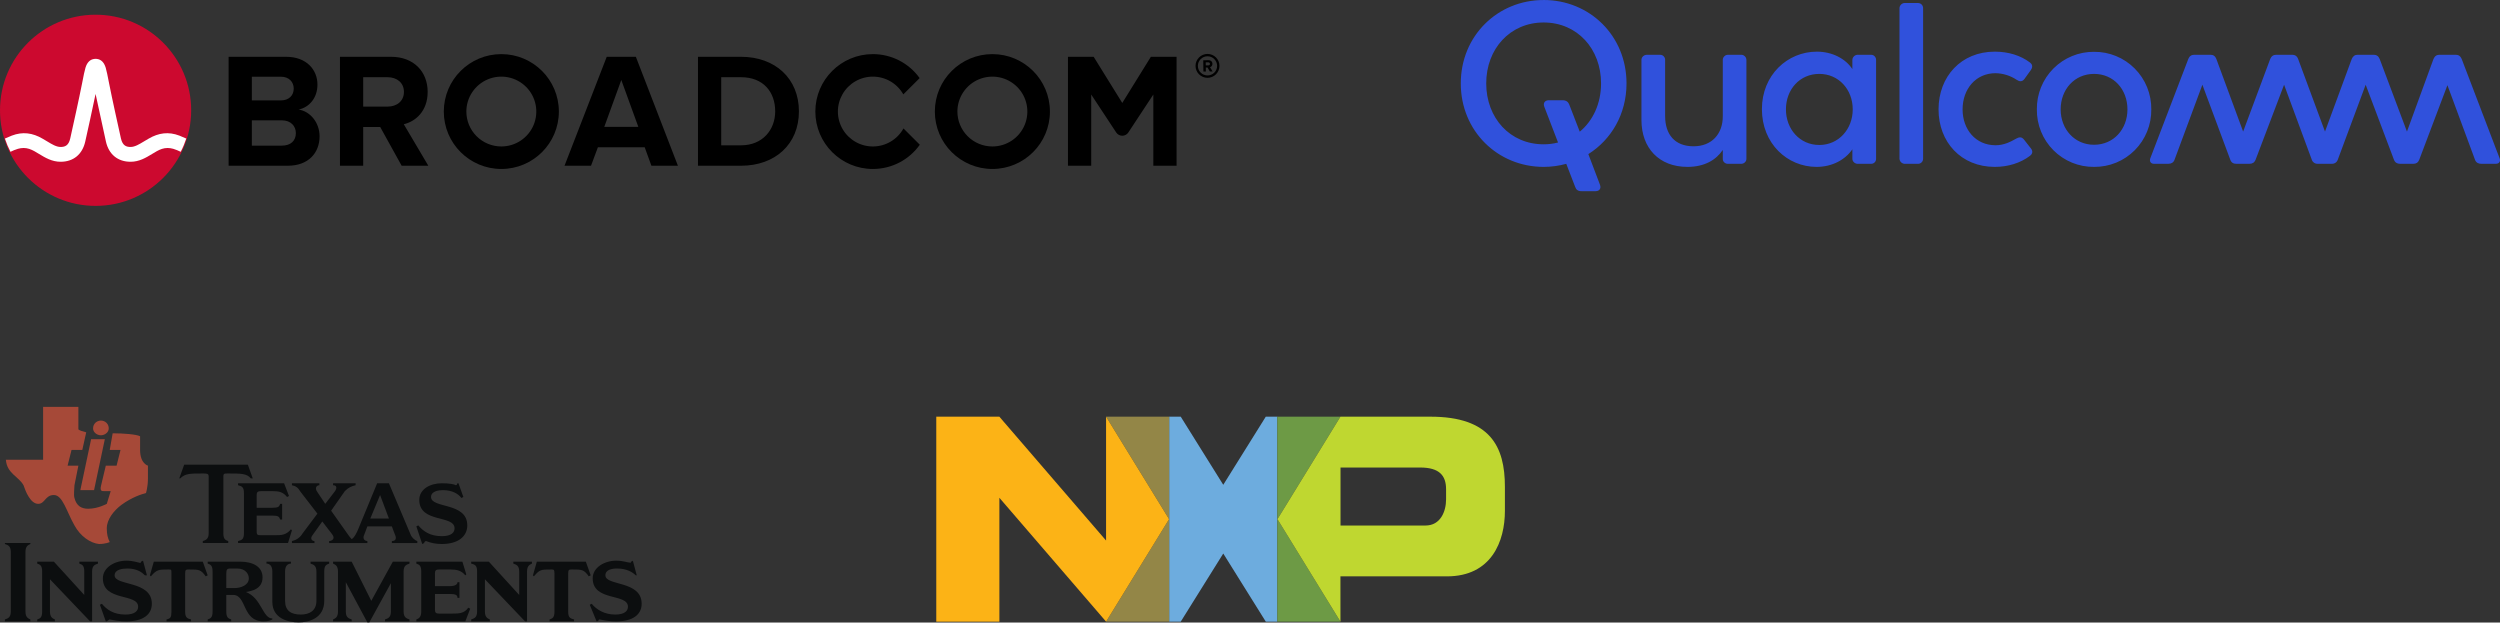 <svg width="510" height="127" viewBox="0 0 510 127" fill="none" xmlns="http://www.w3.org/2000/svg">
<rect x="0" y="0" width="510" height="127" fill="#333333" stroke="none"/>
<path d="M246.331 15.391C245.251 15.391 244.366 14.517 244.366 13.439C244.366 12.362 245.251 11.478 246.331 11.478C247.409 11.478 248.295 12.362 248.295 13.439C248.295 14.517 247.409 15.391 246.331 15.391ZM246.331 11C244.986 11 243.887 12.098 243.887 13.439C243.887 14.781 244.986 15.878 246.331 15.878C247.674 15.878 248.774 14.781 248.774 13.439C248.774 12.098 247.674 11 246.331 11Z" fill="black"/>
<path d="M246.493 13.337L245.974 13.347L245.964 12.717H246.483C246.677 12.707 246.829 12.829 246.829 13.022C246.84 13.215 246.687 13.337 246.493 13.337ZM247.338 13.012C247.328 12.585 247.033 12.28 246.555 12.28L245.465 12.3L245.495 14.597H245.995L245.984 13.774H246.341L246.809 14.587L247.369 14.577L246.84 13.703C247.084 13.642 247.338 13.418 247.338 13.012ZM57.484 29.71H51.376V15.65H57.317C58.919 15.65 59.92 16.683 59.92 18.082C59.92 19.482 58.919 20.481 57.317 20.481H50.526V24.546H57.484C59.353 24.546 60.355 25.745 60.355 27.144C60.355 28.744 59.286 29.71 57.484 29.71ZM60.921 22.347C63.024 21.914 64.76 20.048 64.76 17.25C64.76 14.284 62.592 11.586 58.351 11.586H46.637V33.808H58.719C62.957 33.808 65.194 31.142 65.194 27.812C65.194 25.012 63.291 22.714 60.921 22.347ZM79.067 21.747H73.943V25.912H77.565L81.937 33.809H87.377L82.371 25.345C84.773 24.779 87.243 22.68 87.243 18.749L79.067 21.747ZM87.243 18.749C87.243 14.618 84.407 11.586 79.767 11.586H69.354V33.808H74.093V15.751H79.067C80.97 15.751 82.404 16.883 82.404 18.749C82.404 20.615 80.969 21.747 79.067 21.747L87.243 18.749ZM123.274 25.879L126.745 16.317L130.217 25.879H123.274ZM123.774 11.586L115.163 33.808H120.569L121.971 30.044H131.518L132.886 33.808H138.293L129.715 11.587L123.774 11.586ZM151.166 29.644H147.127V15.751H151.165C155.739 15.751 158.141 18.783 158.141 22.715C158.141 26.479 155.571 29.644 151.166 29.644ZM151.166 11.587H142.387V33.809H151.165C158.141 33.809 162.98 29.411 162.98 22.715C162.98 16.018 158.141 11.586 151.166 11.586V11.587ZM234.781 11.582L228.943 21.003L223.105 11.582H217.866V33.809H222.606V19.281L227.709 27.027C227.844 27.231 228.027 27.398 228.242 27.514C228.458 27.63 228.698 27.691 228.943 27.691C229.188 27.691 229.429 27.63 229.644 27.514C229.86 27.398 230.043 27.231 230.177 27.027L235.28 19.281V33.807H240.022V11.582H234.781Z" fill="black"/>
<path d="M102.272 29.878C100.38 29.878 98.565 29.127 97.227 27.792C95.889 26.456 95.137 24.644 95.137 22.755C95.137 21.347 95.555 19.97 96.34 18.798C97.124 17.627 98.238 16.714 99.542 16.175C100.845 15.636 102.28 15.495 103.664 15.77C105.048 16.044 106.319 16.723 107.317 17.719C108.315 18.715 108.995 19.984 109.27 21.366C109.545 22.747 109.404 24.18 108.864 25.481C108.324 26.782 107.409 27.895 106.236 28.677C105.063 29.46 103.683 29.878 102.272 29.878ZM102.272 11.039C95.79 11.039 90.535 16.284 90.535 22.755C90.535 29.225 95.79 34.47 102.272 34.47C108.753 34.47 114.008 29.226 114.008 22.755C114.008 16.284 108.753 11.039 102.272 11.039Z" fill="black"/>
<path d="M202.445 29.878C200.553 29.878 198.739 29.127 197.401 27.792C196.063 26.456 195.31 24.644 195.31 22.755C195.31 21.347 195.729 19.97 196.513 18.798C197.297 17.627 198.411 16.714 199.715 16.175C201.019 15.636 202.453 15.495 203.838 15.77C205.222 16.044 206.493 16.723 207.49 17.719C208.489 18.715 209.168 19.984 209.443 21.366C209.718 22.747 209.578 24.18 209.037 25.481C208.497 26.782 207.583 27.895 206.41 28.677C205.237 29.46 203.857 29.878 202.445 29.878ZM202.445 11.039C195.964 11.039 190.708 16.284 190.708 22.755C190.708 29.225 195.964 34.47 202.445 34.47C208.927 34.47 214.183 29.226 214.183 22.755C214.183 16.284 208.927 11.039 202.445 11.039Z" fill="black"/>
<path d="M184.311 26.202C183.702 27.301 182.813 28.22 181.734 28.866C180.654 29.512 179.422 29.861 178.164 29.879C176.906 29.896 175.666 29.582 174.568 28.966C173.472 28.351 172.556 27.457 171.918 26.375C171.279 25.292 170.937 24.061 170.929 22.805C170.92 21.549 171.245 20.312 171.869 19.222C172.494 18.131 173.395 17.225 174.484 16.594C175.572 15.964 176.809 15.632 178.067 15.633C179.331 15.633 180.572 15.968 181.664 16.605C182.755 17.242 183.657 18.157 184.278 19.256L187.606 15.933C186.522 14.418 185.09 13.184 183.43 12.332C181.772 11.481 179.932 11.038 178.067 11.039C171.584 11.039 166.331 16.283 166.331 22.755C166.331 29.225 171.584 34.471 178.067 34.471C182.021 34.471 185.516 32.518 187.642 29.527L184.311 26.202Z" fill="black"/>
<path d="M19.5 42C30.27 42 39 33.27 39 22.5C39 11.73 30.27 3 19.5 3C8.73 3 0 11.73 0 22.5C0 33.27 8.73 42 19.5 42Z" fill="#CC092F"/>
<path d="M36.599 27.667C34.38 26.814 32.347 27.1 30.312 28.291C30.312 28.291 29.568 28.729 29.346 28.862C28.397 29.436 27.502 29.98 26.641 29.98C25.82 29.98 25.012 29.768 24.67 28.236C24.137 25.847 22.837 19.976 22.269 17.068C21.935 15.359 21.752 14.438 21.564 13.812C21.229 12.712 20.616 12.114 19.747 12.018C19.747 12.018 19.61 12 19.499 12C19.389 12 19.239 12.021 19.239 12.021C18.378 12.12 17.77 12.718 17.438 13.812C17.247 14.438 17.065 15.359 16.732 17.068C16.163 19.976 14.863 25.847 14.33 28.236C13.988 29.769 13.18 29.98 12.359 29.98C11.498 29.98 10.603 29.436 9.654 28.862C9.333 28.67 9.011 28.48 8.688 28.291C6.652 27.1 4.619 26.815 2.401 27.668C1.923 27.853 1.449 28.058 1 28.267C1.307 29.195 1.69 30.11 2.136 30.969C2.627 30.736 3.142 30.505 3.668 30.355C4.426 30.139 5.203 30.128 5.956 30.371C6.687 30.607 7.339 31.026 7.988 31.42C9.21 32.16 10.596 33 12.359 33C14.972 33 16.805 31.496 17.391 28.874C17.845 26.84 18.852 22.301 19.498 19.17C19.498 19.17 21.155 26.84 21.608 28.873C22.194 31.496 24.028 33 26.641 33C28.404 33 29.79 32.16 31.012 31.419C31.661 31.027 32.313 30.607 33.044 30.371C33.797 30.129 34.574 30.14 35.332 30.355C35.858 30.505 36.372 30.735 36.864 30.969C37.312 30.11 37.693 29.195 38 28.266C37.54 28.051 37.073 27.851 36.599 27.667Z" fill="white"/>
<path d="M260.572 85.001H258.22L249.545 98.9L240.868 85.001H238.509V126.817H240.868L249.545 112.918L258.22 126.817H260.597L260.572 126.781V85.001Z" fill="#6DACDE"/>
<path d="M238.508 85.001H225.643L238.492 105.909L225.643 126.817H238.509V85.001H238.508Z" fill="#938647"/>
<path d="M273.447 85.001H260.573V126.781L260.598 126.817L273.445 126.814L260.597 105.908L273.447 85V85.001Z" fill="#6D9A45"/>
<path d="M291.792 85.001H273.449L260.6 105.909L273.449 126.815H273.454L273.449 117.578H295.159C304.272 117.578 307.001 110.433 307.001 104.208V99.294C307.001 91.112 304.039 85.002 291.792 85.002V85.001ZM295 101.872C295 104.351 293.841 107.204 290.821 107.204H273.466V95.375H289.717C293.607 95.375 295 96.989 295 99.813V101.872Z" fill="#BFD730"/>
<path d="M238.494 105.91L225.644 85.002H225.639L225.638 110.271L203.866 85.001H191V126.818L203.877 126.815L203.873 101.548L225.644 126.818L238.494 105.91Z" fill="#FCB316"/>
<path fill-rule="evenodd" clip-rule="evenodd" d="M355.212 11.173C355.767 11.173 356.268 11.631 356.268 12.237V32.413C356.268 32.971 355.767 33.419 355.212 33.419H352.48C351.95 33.419 351.448 33.005 351.448 32.449V30.591C350.073 32.64 347.709 34.045 344.24 34.045C338.433 34.045 334.856 30.187 334.856 24.488V12.202C334.856 11.631 335.386 11.178 335.946 11.178H338.678C339.234 11.178 339.686 11.631 339.686 12.202V23.685C339.686 27.404 341.641 29.843 345.483 29.843C349.227 29.843 351.448 27.305 351.448 23.739V12.207C351.448 11.636 351.95 11.182 352.48 11.182L355.212 11.173ZM314.902 0.005C305.552 -2.68439e-06 298 7.266 298 17.015C298 26.748 305.547 34.045 314.902 34.045C316.494 34.045 318.057 33.823 319.516 33.419L321.344 38.148C321.526 38.689 321.899 39 322.587 39H325.501C326.188 39 326.729 38.532 326.38 37.645L324.022 31.438C328.709 28.482 331.809 23.271 331.809 17.015C331.809 7.261 324.262 0 314.907 0L314.902 0.005ZM322.272 26.872L320.125 21.32C319.943 20.853 319.57 20.448 318.749 20.448H315.968C315.276 20.448 314.72 20.907 315.035 21.773L317.84 29.069C316.881 29.319 315.893 29.443 314.902 29.438C308.038 29.438 303.189 24.069 303.189 17.01C303.189 9.975 308.038 4.586 314.902 4.586C321.771 4.586 326.616 9.975 326.616 17.01C326.616 21.114 324.97 24.64 322.272 26.862V26.872ZM509.917 32.3C510.157 32.857 509.867 33.413 509.169 33.413H506.133C505.588 33.413 505.101 33.157 504.905 32.601L499.274 17.379L493.52 32.601C493.274 33.192 492.877 33.413 492.321 33.413H489.599C489.045 33.413 488.612 33.192 488.371 32.601L482.598 17.286L476.898 32.601C476.81 32.848 476.643 33.061 476.425 33.208C476.206 33.354 475.947 33.426 475.685 33.413H472.82C472.558 33.427 472.299 33.355 472.082 33.208C471.864 33.061 471.698 32.848 471.612 32.601L465.955 17.286L460.134 32.601C459.888 33.192 459.456 33.413 458.9 33.413H456.183C455.628 33.413 455.201 33.192 454.985 32.601L449.285 17.286L443.6 32.601C443.408 33.157 442.922 33.413 442.366 33.413H439.399C438.711 33.413 438.451 32.857 438.657 32.3L446.411 12.04C446.632 11.448 447.064 11.173 447.619 11.173H450.96C451.52 11.173 451.918 11.448 452.139 12.04L457.599 26.842L463.121 12.04C463.357 11.448 463.789 11.173 464.344 11.173H467.622C468.176 11.173 468.609 11.448 468.821 12.04L474.299 26.842L479.753 12.04C479.999 11.448 480.397 11.173 480.952 11.173H484.263C484.799 11.173 485.217 11.448 485.457 12.04L491.019 26.842L496.429 12.04C496.674 11.448 497.087 11.173 497.643 11.173H500.984C501.544 11.173 501.941 11.448 502.188 12.04L509.922 32.3H509.917ZM381.72 11.173H378.964C378.423 11.173 377.883 11.631 377.883 12.237V14.094C376.517 11.996 373.809 10.537 370.64 10.537C364.631 10.537 359.428 15.316 359.428 22.266C359.428 29.32 364.631 34.045 370.586 34.045C373.809 34.045 376.463 32.551 377.887 30.448V32.418C377.887 32.97 378.423 33.419 378.964 33.419H381.715C381.847 33.42 381.978 33.395 382.101 33.345C382.223 33.295 382.335 33.221 382.429 33.128C382.522 33.034 382.597 32.923 382.647 32.8C382.697 32.677 382.723 32.546 382.722 32.413V12.237C382.722 11.631 382.275 11.178 381.72 11.178V11.173ZM371.141 29.576C367.157 29.576 364.331 26.345 364.331 22.315C364.331 18.236 367.157 15.074 371.141 15.074C375.072 15.074 377.956 18.236 377.956 22.315C377.956 26.345 375.077 29.576 371.141 29.576ZM414.306 30.276C414.91 31.024 414.404 31.582 414.1 31.802C412.183 33.246 409.677 34.045 406.941 34.045C400.052 34.045 395.463 28.97 395.463 22.315C395.463 15.63 400.052 10.537 406.941 10.537C409.677 10.537 412.188 11.296 414.1 12.744C414.409 12.965 414.856 13.469 414.306 14.271L413.009 16.074C412.498 16.789 411.898 16.616 411.387 16.271C410.111 15.428 408.625 14.964 407.097 14.931C403.039 14.931 400.367 18.183 400.367 22.315C400.367 26.414 403.039 29.631 407.097 29.631C408.739 29.631 410.09 28.975 411.308 28.276C411.81 28.015 412.375 27.774 412.93 28.522L414.306 30.276ZM427.184 10.572C425.645 10.558 424.118 10.853 422.693 11.439C421.269 12.026 419.976 12.891 418.889 13.985C417.803 15.078 416.945 16.379 416.366 17.809C415.788 19.24 415.5 20.772 415.52 22.315C415.499 23.858 415.787 25.39 416.365 26.82C416.943 28.25 417.802 29.55 418.889 30.642C419.975 31.735 421.269 32.599 422.694 33.184C424.118 33.767 425.645 34.06 427.184 34.045C428.725 34.062 430.253 33.771 431.679 33.187C433.105 32.604 434.401 31.741 435.49 30.647C436.578 29.555 437.437 28.255 438.016 26.824C438.596 25.393 438.884 23.859 438.864 22.315C438.882 20.771 438.593 19.238 438.014 17.806C437.434 16.375 436.575 15.074 435.487 13.981C434.4 12.887 433.104 12.022 431.678 11.437C430.253 10.851 428.725 10.557 427.184 10.572ZM427.184 29.532C423.209 29.532 420.374 26.345 420.374 22.315C420.374 18.236 423.209 15.074 427.184 15.074C431.188 15.074 433.999 18.236 433.999 22.315C433.999 26.345 431.188 29.532 427.184 29.532ZM391.291 0.616C391.428 0.618 391.562 0.646 391.688 0.7C391.813 0.754 391.927 0.832 392.022 0.929C392.117 1.027 392.191 1.144 392.241 1.271C392.292 1.398 392.316 1.534 392.313 1.67V32.36C392.317 32.496 392.293 32.633 392.243 32.76C392.193 32.888 392.119 33.005 392.023 33.103C391.928 33.202 391.815 33.28 391.689 33.335C391.563 33.389 391.428 33.417 391.291 33.419H388.55C388.273 33.409 388.01 33.294 387.814 33.097C387.618 32.901 387.503 32.637 387.493 32.36V1.67C387.493 1.113 387.994 0.611 388.55 0.611L391.291 0.616Z" fill="#3051DC"/>
<path fill-rule="evenodd" clip-rule="evenodd" d="M22.983 88.395C25.182 88.395 27.779 88.596 28.579 88.996V91.793C28.579 94.591 30.178 94.991 30.178 94.991V97.589C30.178 99.387 29.778 100.587 29.778 100.587C28.979 100.786 26.981 101.386 24.782 102.985C23.184 104.184 21.784 105.982 21.784 107.781C21.784 108.98 21.984 109.779 22.384 110.578C22.384 110.578 21.585 110.977 20.186 110.977C18.387 110.778 16.389 109.379 15.19 107.181C13.591 104.383 12.792 100.985 10.993 100.985C9.194 100.985 9.194 102.784 7.796 102.784C6.197 102.784 5.197 100.186 4.798 98.987C3.799 97.189 1.402 96.589 1.201 93.791H8.795V83H15.99V87.596C16.19 87.796 16.789 87.996 17.588 88.196L16.789 91.793H14.591L13.791 94.99H15.99L15.19 98.987C15.19 99.587 14.991 100.985 15.19 101.586C15.59 103.185 16.589 103.784 17.988 103.784C19.987 103.784 21.785 102.784 21.785 102.784L22.584 100.186H21.185C20.786 100.186 20.386 100.186 20.586 99.187L21.585 94.99H23.783L24.583 91.793H22.385L22.983 88.395Z" fill="#A64938"/>
<path fill-rule="evenodd" clip-rule="evenodd" d="M18.588 89.595H21.385L19.187 99.987H16.39L18.588 89.595ZM20.586 85.798C21.385 85.798 22.185 86.398 22.185 87.397C22.185 88.196 21.385 88.796 20.586 88.796C19.787 88.796 18.987 88.196 18.987 87.397C18.987 86.398 19.787 85.798 20.586 85.798Z" fill="#A64938"/>
<path fill-rule="evenodd" clip-rule="evenodd" d="M90.132 98.588C91.731 98.588 92.73 98.788 92.928 98.987C93.329 98.987 93.129 98.788 93.329 98.588H93.528L94.526 101.385L94.127 101.586C93.528 100.786 92.329 99.986 90.331 99.986C89.531 99.986 87.931 100.186 87.931 101.385C87.931 103.784 95.326 102.384 95.326 107.181C95.326 109.379 93.528 110.977 90.132 110.977C88.933 110.977 87.931 110.778 86.933 110.378C86.734 110.378 86.534 110.577 86.534 110.777L86.135 110.977L84.936 107.38L85.335 107.18C86.334 108.38 87.734 109.378 90.132 109.378C92.13 109.378 92.73 108.579 92.73 107.78C92.73 104.982 85.535 106.78 85.535 101.984C85.534 99.787 87.734 98.588 90.132 98.588ZM48.563 110.778V110.378C49.362 110.179 49.763 109.979 49.763 108.78V100.586C49.763 99.387 49.362 99.188 48.563 98.987V98.588H57.956L58.955 101.186L58.556 101.386C57.757 100.386 56.956 100.187 55.557 100.187H53.359C52.56 100.187 52.361 100.386 52.361 100.986V103.585H55.557C56.758 103.585 56.956 103.384 57.157 102.785H57.556V105.983H57.157C56.956 105.383 56.758 105.183 55.557 105.183H52.361V108.381C52.361 109.18 52.56 109.18 53.359 109.18H56.157C57.356 109.18 58.355 109.18 59.355 107.981L59.554 108.181L58.755 110.778H48.563V110.778Z" fill="#0C0E0F"/>
<path fill-rule="evenodd" clip-rule="evenodd" d="M45.566 108.78C45.566 109.979 45.965 110.179 46.565 110.378V110.778H41.369V110.378C41.969 110.179 42.568 109.979 42.568 108.78V97.189C42.568 96.59 42.168 96.59 41.369 96.59C38.771 96.59 37.772 96.59 36.772 97.59H36.572L37.572 94.792H50.562L51.561 97.59H51.161C50.362 96.59 49.163 96.59 46.565 96.59C45.765 96.59 45.566 96.59 45.566 97.189V108.78ZM64.75 104.783L61.353 100.387C60.753 99.388 60.353 99.188 59.554 98.989V98.589H65.15V98.989C64.55 98.989 64.151 99.588 64.75 100.387L66.35 102.785L68.348 100.187C68.747 99.588 68.747 98.989 67.949 98.989V98.589H72.545V98.989C71.745 99.188 71.146 99.388 70.347 100.187L67.549 104.184L70.946 108.981C71.345 109.58 71.745 109.98 71.745 109.98C71.745 109.98 72.345 109.78 73.144 107.782L76.94 98.589H79.339L83.735 108.981C83.935 109.58 84.534 110.18 85.133 110.38V110.779H79.938V110.38C80.338 110.38 81.137 110.18 80.538 108.981L79.938 107.383H74.942L74.342 108.981C73.742 110.18 74.741 110.38 74.942 110.38V110.779H67.149V110.38C67.548 110.38 68.547 109.98 67.747 108.981L65.749 106.383L63.751 109.181C63.151 109.98 63.751 110.38 64.15 110.38V110.779H59.553V110.38C60.353 110.18 61.152 109.78 61.752 108.782L64.75 104.783ZM77.539 100.987L75.541 105.783H79.339L77.539 100.987ZM2.199 112.577C2.199 111.38 1.6 111.178 1 110.978V110.778H6.196V110.978C5.796 111.178 5.197 111.379 5.197 112.577V124.768C5.197 125.967 5.796 126.167 6.196 126.367V126.766H1V126.367C1.6 126.167 2.199 125.968 2.199 124.768V112.577ZM18.786 126.766H18.387L10.193 118.173V124.768C10.193 125.967 10.793 126.167 11.193 126.367V126.766H7.596V126.367C8.195 126.167 8.595 125.968 8.595 124.768V116.575C8.595 115.376 8.195 115.176 7.596 114.976V114.576H10.992L17.188 121.37V116.575C17.188 115.376 16.788 115.176 16.189 114.976V114.576H19.985V114.976C19.385 115.175 18.786 115.375 18.786 116.575V126.766ZM66.148 122.57C66.148 126.167 62.951 126.966 60.952 126.966C58.755 126.966 55.557 126.167 55.557 122.77V116.575C55.557 115.376 54.957 114.976 54.358 114.976V114.576H59.354V114.976C58.755 114.976 58.156 115.375 58.156 116.575V122.57C58.156 124.568 59.354 125.368 61.353 125.368C63.152 125.368 64.55 124.568 64.55 122.57V116.575C64.55 115.376 63.95 115.176 63.351 114.976V114.576H67.149V114.976C66.548 115.175 66.148 115.375 66.148 116.575V122.57ZM34.973 116.974C34.973 116.174 34.973 116.174 34.374 116.174C32.375 116.174 31.976 116.174 30.777 117.573L30.577 117.373L31.376 114.576H41.368L42.367 117.373L41.968 117.573C40.968 116.174 40.569 116.174 38.571 116.174C37.971 116.174 37.771 116.174 37.771 116.974V124.768C37.771 125.967 38.171 126.167 38.97 126.367V126.766H33.974V126.367C34.774 126.167 34.973 125.968 34.973 124.768V116.974ZM25.781 114.377C27.18 114.377 28.179 114.776 28.379 114.776C28.778 114.976 28.778 114.576 28.778 114.576L29.178 114.377L29.977 117.374H29.578C28.978 116.774 27.979 115.976 25.98 115.976C24.981 115.976 23.382 116.175 23.382 117.374C23.382 119.572 30.976 118.373 30.976 123.17C30.976 125.368 29.178 126.767 25.781 126.767C24.381 126.767 23.382 126.567 22.383 126.368C22.184 126.368 22.184 126.567 21.983 126.567C21.983 126.767 21.584 126.767 21.584 126.767L20.384 123.37L20.785 123.171C21.784 124.37 23.183 125.369 25.58 125.369C27.579 125.369 28.179 124.569 28.179 123.77C28.179 120.971 20.984 122.771 20.984 117.974C20.985 115.775 23.383 114.377 25.781 114.377ZM82.336 124.768C82.336 125.967 82.936 126.167 83.535 126.367V126.766H78.54V126.367C79.14 126.167 79.739 125.968 79.739 124.768V118.972L75.342 126.966H74.942L70.547 118.772V124.768C70.547 125.967 71.146 126.167 71.745 126.367V126.766H67.949V126.367C68.348 126.167 68.948 125.968 68.948 124.768V116.575C68.948 115.376 68.348 115.176 67.949 114.976V114.576H71.745L75.742 122.57L80.139 114.576H83.535V114.976C82.935 115.175 82.336 115.375 82.336 116.575V124.768ZM107.516 126.766H107.116L98.924 118.173V124.768C98.924 125.967 99.524 126.167 99.923 126.367V126.766H96.125V126.367C96.725 126.167 97.324 125.968 97.324 124.768V116.575C97.324 115.376 96.925 115.176 96.125 114.976V114.576H99.723L105.918 121.37V116.575C105.918 115.376 105.318 115.176 104.719 114.976V114.576H108.517V114.976C108.117 115.175 107.516 115.375 107.516 116.575V126.766ZM84.934 126.766V126.367C85.533 126.167 85.933 125.767 85.933 124.768V116.575C85.933 115.376 85.533 115.176 84.934 114.976V114.576H94.326L95.125 117.174L94.926 117.374C94.126 116.375 93.127 116.175 91.928 116.175H89.531C88.931 116.175 88.732 116.375 88.732 116.975V119.572H91.729C92.928 119.572 93.328 119.173 93.328 118.773H93.727V121.97H93.328C93.328 121.37 92.928 121.171 91.729 121.171H88.732V124.369C88.732 124.969 88.931 125.168 89.531 125.168H92.329C93.527 125.168 94.726 125.168 95.525 123.969L95.925 124.169L94.926 126.767H84.934V126.766ZM113.112 116.974C113.112 116.174 112.912 116.174 112.512 116.174C110.315 116.174 110.115 116.174 108.915 117.573L108.716 117.373L109.515 114.576H119.507L120.506 117.373L120.107 117.573C119.108 116.174 118.709 116.174 116.709 116.174C116.109 116.174 115.91 116.174 115.91 116.974V124.768C115.91 125.967 116.309 126.167 117.108 126.367V126.766H112.113V126.367C112.713 126.167 113.112 125.968 113.112 124.768V116.974ZM125.702 114.377C127.1 114.377 128.099 114.776 128.5 114.776C128.701 114.976 128.701 114.576 128.701 114.576C128.9 114.576 129.1 114.377 129.1 114.377L129.899 117.374H129.7C129.1 116.774 127.9 115.976 125.902 115.976C124.903 115.976 123.504 116.175 123.504 117.374C123.504 119.572 130.898 118.373 130.898 123.17C130.898 125.368 129.1 126.767 125.702 126.767C124.304 126.767 123.305 126.567 122.305 126.368C122.106 126.368 122.106 126.567 122.106 126.567C121.906 126.767 121.706 126.767 121.706 126.767L120.308 123.37L120.707 123.171C121.706 124.37 123.305 125.369 125.503 125.369C127.501 125.369 128.101 124.569 128.101 123.77C128.101 120.971 120.908 122.771 120.908 117.974C120.906 115.775 123.304 114.377 125.702 114.377Z" fill="#0C0E0F"/>
<path fill-rule="evenodd" clip-rule="evenodd" d="M48.962 114.576C51.56 114.576 53.559 115.575 53.559 117.773C53.559 120.17 51.36 120.57 50.162 120.77C53.359 121.969 53.559 126.166 55.557 126.166V126.366C55.158 126.565 54.758 126.765 53.759 126.765C49.362 126.765 50.361 121.369 47.564 121.369H46.165V124.767C46.165 125.966 46.564 126.165 47.164 126.366V126.765H42.367V126.366C42.967 126.166 43.367 125.966 43.367 124.767V116.573C43.367 115.375 42.968 115.175 42.367 114.974V114.575H48.962V114.576ZM46.165 119.971H47.764C49.162 119.971 50.761 119.371 50.761 117.972C50.761 117.173 50.162 115.974 48.363 115.974H46.964C46.365 115.974 46.165 116.174 46.165 116.973V119.971Z" fill="#0C0E0F"/>
</svg>
